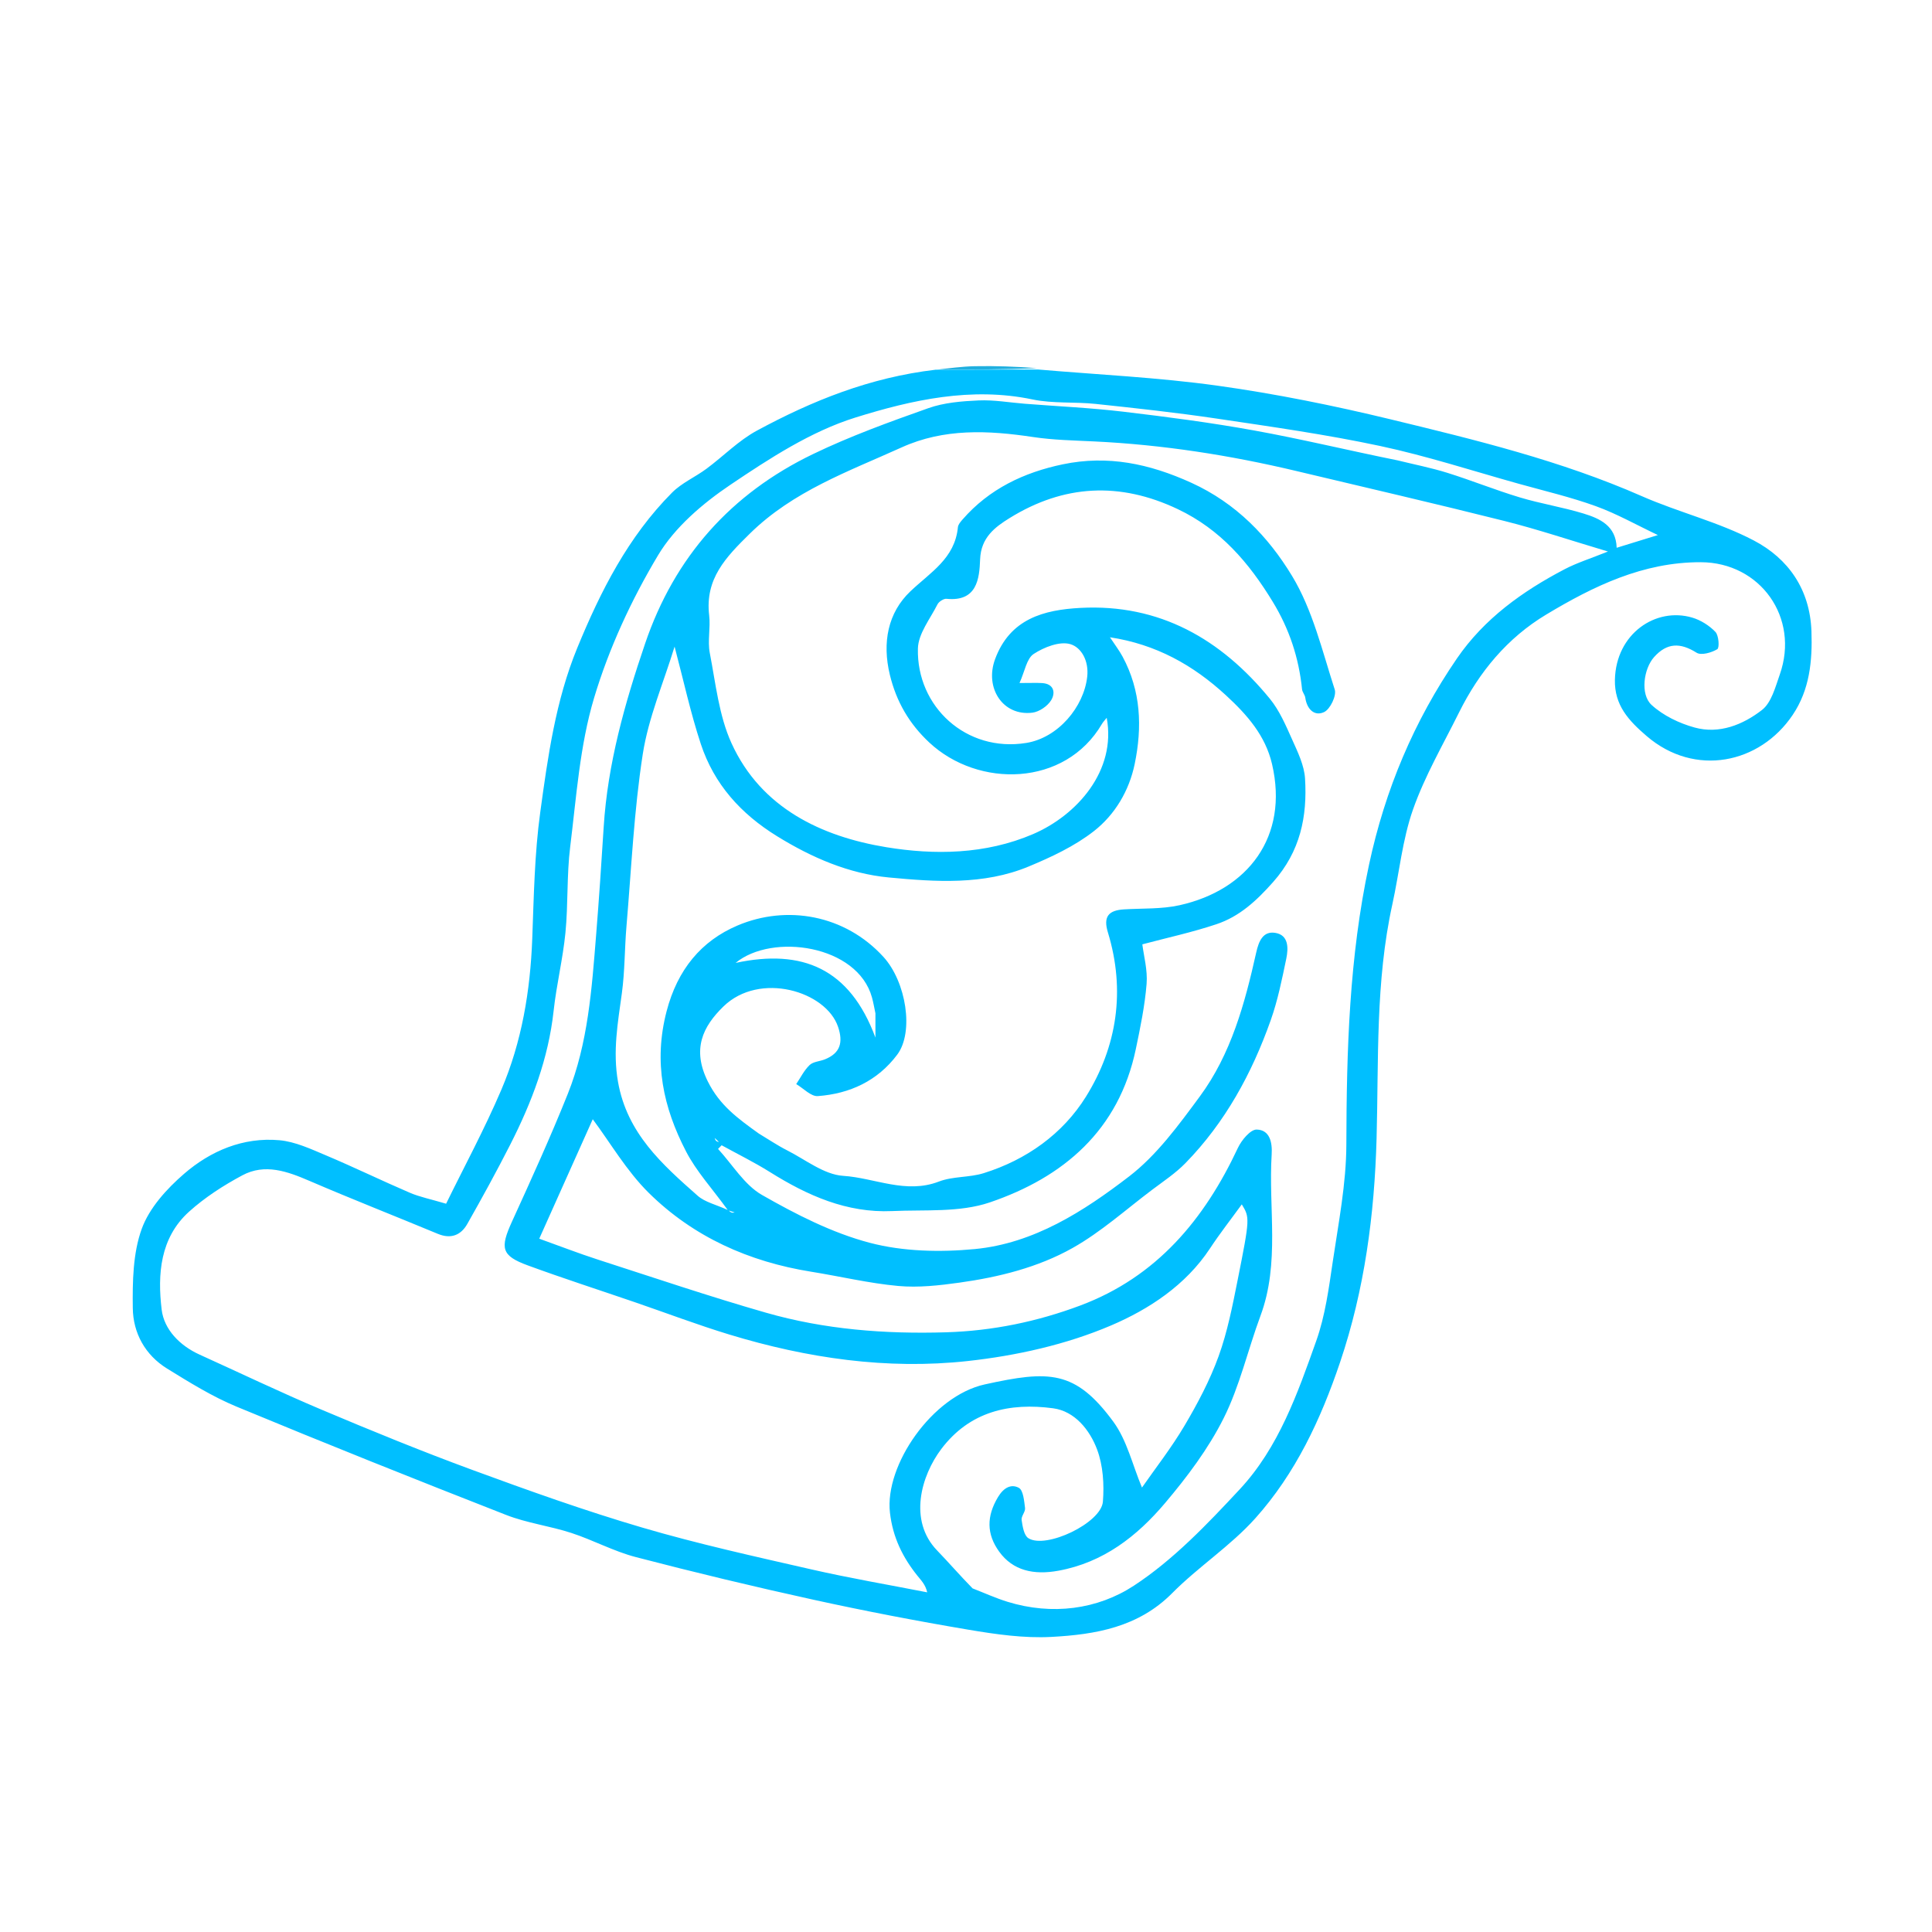 <svg version="1.1" id="Layer_1" xmlns="http://www.w3.org/2000/svg" xmlns:xlink="http://www.w3.org/1999/xlink" x="0px" y="0px"
	 width="100%" viewBox="0 0 512 512" enable-background="new 0 0 512 512" xml:space="preserve">
<path fill="#00BFFF" opacity="1" stroke="none" 
	d="
M275.095,97.922 
	C290.953,99.29 306.902,100.013 322.645,102.208 
	C338.048,104.355 353.373,107.461 368.496,111.12 
	C391.07,116.582 413.669,122.07 435.088,131.483 
	C444.831,135.766 455.409,138.317 464.78,143.234 
	C473.917,148.027 479.667,156.191 480.053,167.301 
	C480.326,175.178 479.58,182.763 475.089,189.45 
	C466.38,202.417 449.162,206.016 436.41,195.087 
	C431.617,190.98 427.811,186.899 427.967,180.128 
	C428.248,167.898 438.824,160.812 448.477,163.677 
	C450.728,164.345 452.993,165.776 454.608,167.469 
	C455.502,168.407 455.706,171.677 455.102,172.042 
	C453.572,172.966 450.835,173.751 449.604,172.974 
	C445.289,170.246 441.743,170.308 438.321,174.166 
	C435.608,177.224 434.608,184.001 437.693,186.823 
	C440.772,189.639 445.01,191.679 449.086,192.801 
	C455.635,194.604 461.899,192.06 466.933,188.159 
	C469.446,186.211 470.49,182.079 471.665,178.746 
	C476.96,163.72 466.523,149.032 450.717,148.991 
	C435.473,148.952 422.342,155.305 409.753,162.87 
	C399.458,169.057 391.986,178.076 386.658,188.813 
	C382.441,197.312 377.599,205.614 374.467,214.508 
	C371.637,222.543 370.832,231.281 368.984,239.676 
	C364.474,260.163 365.376,280.96 364.806,301.725 
	C364.254,321.823 361.64,341.75 355.128,361.034 
	C350.012,376.186 343.314,390.49 332.662,402.374 
	C326.11,409.684 317.587,415.191 310.645,422.197 
	C301.669,431.254 290.291,433.167 278.657,433.797 
	C271.363,434.191 263.887,433.11 256.629,431.885 
	C242.88,429.565 229.172,426.928 215.553,423.939 
	C199.797,420.482 184.102,416.713 168.494,412.643 
	C162.637,411.117 157.178,408.127 151.395,406.242 
	C145.719,404.393 139.653,403.634 134.12,401.471 
	C110.214,392.122 86.373,382.597 62.664,372.762 
	C56.247,370.1 50.232,366.357 44.29,362.693 
	C38.454,359.093 35.269,353.257 35.19,346.639 
	C35.106,339.616 35.222,332.13 37.554,325.679 
	C39.554,320.146 44.172,315.057 48.766,311.083 
	C55.81,304.989 64.446,301.321 74.021,302.17 
	C78.242,302.544 82.406,304.51 86.41,306.195 
	C93.876,309.339 101.168,312.897 108.615,316.091 
	C111.234,317.214 114.096,317.773 118.222,318.998 
	C122.97,309.288 128.403,299.242 132.866,288.782 
	C138.282,276.09 140.529,262.604 141.051,248.794 
	C141.474,237.597 141.653,226.324 143.172,215.254 
	C145.194,200.515 147.241,185.681 152.974,171.72 
	C159.163,156.649 166.469,142.241 178.1,130.552 
	C180.661,127.978 184.234,126.437 187.205,124.238 
	C191.706,120.907 195.726,116.745 200.589,114.118 
	C215.162,106.249 230.418,100.039 247.957,97.977 
	C257.599,97.949 266.347,97.936 275.095,97.922 
M257.745,420.94 
	C260.832,422.136 263.862,423.522 267.018,424.495 
	C278.799,428.125 290.827,426.544 300.485,420.224 
	C310.949,413.376 319.928,403.929 328.547,394.677 
	C338.855,383.61 343.86,369.309 348.827,355.325 
	C351.189,348.675 352.143,341.462 353.185,334.422 
	C354.715,324.081 356.772,313.67 356.797,303.284 
	C356.856,278.374 357.548,253.675 362.811,229.132 
	C367.072,209.261 374.708,191.118 386.108,174.489 
	C393.327,163.959 403.468,156.698 414.635,150.853 
	C417.884,149.152 421.444,148.045 426.127,146.156 
	C416.219,143.207 407.582,140.299 398.771,138.084 
	C380.432,133.473 362.002,129.222 343.606,124.838 
	C325.974,120.637 308.135,117.857 290.011,116.983 
	C284.583,116.721 279.111,116.619 273.754,115.814 
	C261.89,114.032 250.183,113.475 238.934,118.569 
	C224.848,124.948 210.224,130.111 198.716,141.416 
	C192.349,147.671 186.794,153.39 187.938,163.078 
	C188.327,166.365 187.479,169.838 188.102,173.05 
	C189.666,181.119 190.519,189.648 193.867,196.984 
	C201.713,214.177 217.738,221.7 234.877,224.517 
	C247.568,226.602 261.122,226.477 273.772,221.044 
	C285.378,216.059 295.904,204.266 293.29,190.225 
	C292.788,190.863 292.345,191.31 292.037,191.836 
	C282.25,208.56 259.241,208.882 246.275,196.776 
	C240.985,191.836 237.551,185.995 235.817,178.819 
	C233.751,170.275 235.303,162.364 241.267,156.705 
	C246.607,151.638 253.054,147.99 253.854,139.725 
	C253.924,139.002 254.566,138.267 255.089,137.666 
	C262.155,129.551 271.367,125.192 281.657,123.047 
	C293.548,120.567 304.563,122.862 315.724,127.943 
	C327.616,133.357 336.111,142.246 342.391,152.602 
	C347.87,161.635 350.407,172.51 353.721,182.741 
	C354.243,184.351 352.512,187.944 350.913,188.703 
	C348.34,189.925 346.338,187.93 345.916,184.9 
	C345.809,184.13 345.134,183.43 345.056,182.664 
	C344.21,174.342 341.696,166.703 337.288,159.471 
	C330.955,149.08 323.446,140.311 312.152,134.94 
	C296.724,127.604 281.88,128.421 267.557,137.291 
	C263.726,139.663 259.951,142.433 259.741,148.24 
	C259.554,153.41 258.901,159.501 250.847,158.69 
	C250.079,158.612 248.81,159.431 248.438,160.169 
	C246.507,164.007 243.353,167.917 243.254,171.869 
	C242.87,187.246 256.06,199.474 271.991,196.883 
	C280.44,195.508 287.22,187.334 288.122,179.365 
	C288.608,175.07 286.515,171.552 283.659,170.707 
	C280.849,169.876 276.686,171.5 273.94,173.301 
	C272.058,174.535 271.586,177.918 270.181,181.005 
	C273.152,181.005 274.645,180.937 276.129,181.019 
	C279.345,181.197 279.754,183.601 278.583,185.542 
	C277.63,187.12 275.413,188.64 273.593,188.866 
	C265.779,189.836 260.893,182.322 263.701,174.701 
	C267.658,163.958 276.653,161.615 286.321,161.099 
	C307.294,159.979 323.58,169.373 336.51,185.157 
	C339.091,188.308 340.77,192.278 342.462,196.051 
	C343.937,199.337 345.636,202.83 345.849,206.316 
	C346.465,216.383 344.621,225.59 337.399,233.74 
	C332.993,238.711 328.493,242.878 322.375,244.925 
	C315.921,247.085 309.227,248.528 302.731,250.259 
	C303.097,253.277 304.155,257.055 303.861,260.725 
	C303.395,266.53 302.199,272.298 301.004,278.018 
	C296.509,299.516 281.854,311.999 262.296,318.652 
	C254.327,321.363 245.094,320.554 236.418,320.946 
	C224.413,321.488 213.97,316.828 204.032,310.602 
	C199.905,308.017 195.511,305.858 191.239,303.505 
	C190.924,303.83 190.608,304.156 190.292,304.481 
	C194.124,308.633 197.259,314.004 201.936,316.676 
	C210.967,321.834 220.535,326.735 230.508,329.357 
	C239.336,331.677 249.123,331.89 258.295,331.019 
	C273.969,329.529 287.17,321.027 299.241,311.752 
	C306.571,306.12 312.343,298.18 317.927,290.621 
	C326.261,279.343 329.893,265.935 332.903,252.454 
	C333.594,249.358 334.732,246.73 337.91,247.211 
	C341.538,247.76 341.454,251.282 340.879,254.05 
	C339.738,259.544 338.619,265.104 336.752,270.376 
	C331.758,284.477 324.689,297.46 314.141,308.255 
	C311.541,310.916 308.359,313.024 305.364,315.279 
	C298.387,320.53 291.794,326.485 284.245,330.731 
	C275.077,335.888 264.716,338.452 254.259,339.913 
	C248.9,340.662 243.372,341.283 238.027,340.794 
	C230.288,340.085 222.656,338.252 214.959,337.017 
	C198.512,334.377 183.783,327.814 171.951,316.141 
	C166.027,310.296 161.72,302.813 157.084,296.609 
	C152.742,306.303 147.927,317.056 142.907,328.266 
	C148.416,330.24 153.349,332.158 158.378,333.782 
	C173.209,338.57 187.982,343.571 202.956,347.868 
	C218.515,352.332 234.517,353.563 250.713,353.073 
	C263.03,352.7 274.871,350.252 286.311,345.964 
	C306.494,338.398 319.159,323.203 328.053,304.211 
	C329.014,302.16 331.384,299.304 333.038,299.345 
	C336.517,299.432 337.204,302.753 337.005,305.944 
	C336.112,320.195 339.238,334.696 334.045,348.687 
	C330.695,357.71 328.559,367.297 324.284,375.832 
	C320.243,383.901 314.638,391.366 308.778,398.298 
	C301.35,407.086 292.448,414.069 280.499,416.255 
	C273.961,417.451 268.439,416.243 264.8,411.212 
	C261.431,406.553 261.408,401.853 264.49,396.724 
	C266.04,394.144 268.043,393.24 269.987,394.28 
	C271.18,394.918 271.406,397.74 271.647,399.635 
	C271.775,400.642 270.589,401.826 270.74,402.818 
	C270.997,404.513 271.35,406.881 272.52,407.63 
	C277.161,410.601 291.824,403.619 292.278,397.965 
	C292.645,393.399 292.329,388.386 290.751,384.154 
	C288.814,378.958 284.831,373.98 279.101,373.212 
	C267.621,371.674 257,373.986 249.436,384.025 
	C244.128,391.068 240.664,402.946 248.353,410.898 
	C251.365,414.013 254.194,417.306 257.745,420.94 
M370.401,122.007 
	C374.802,123.092 379.27,123.965 383.59,125.314 
	C390.021,127.323 396.287,129.868 402.737,131.809 
	C408.299,133.483 414.091,134.395 419.645,136.09 
	C424.019,137.424 428.265,139.357 428.434,145.167 
	C432.363,143.955 435.882,142.87 439.355,141.799 
	C433.709,139.125 428.486,136.158 422.918,134.142 
	C416.278,131.738 409.351,130.118 402.533,128.216 
	C390.282,124.798 378.145,120.835 365.728,118.186 
	C351.425,115.133 336.896,113.082 322.416,110.926 
	C311.776,109.342 301.068,108.181 290.367,107.044 
	C284.801,106.453 279.046,106.992 273.62,105.855 
	C257.409,102.461 241.659,105.987 226.705,110.648 
	C214.917,114.323 203.947,121.476 193.554,128.479 
	C186.226,133.418 178.838,139.718 174.391,147.152 
	C167.332,158.954 161.372,171.812 157.435,184.967 
	C153.647,197.627 152.748,211.197 151.105,224.433 
	C150.17,231.955 150.587,239.637 149.846,247.193 
	C149.166,254.123 147.473,260.95 146.717,267.876 
	C145.337,280.52 140.923,292.129 135.228,303.319 
	C131.612,310.422 127.773,317.418 123.842,324.354 
	C122.149,327.342 119.504,328.422 116.044,326.986 
	C104.708,322.28 93.279,317.792 82.005,312.943 
	C76.141,310.421 70.216,308.268 64.225,311.473 
	C59.219,314.152 54.302,317.32 50.1,321.109 
	C42.407,328.046 41.721,337.729 42.839,347.051 
	C43.471,352.321 47.624,356.601 52.9,358.989 
	C63.66,363.86 74.316,368.979 85.194,373.57 
	C98.436,379.159 111.752,384.609 125.239,389.567 
	C140.091,395.027 155.025,400.366 170.198,404.822 
	C184.929,409.149 199.969,412.464 214.949,415.89 
	C225.138,418.22 235.46,419.974 245.722,421.986 
	C245.259,419.945 244.139,418.849 243.165,417.635 
	C239.221,412.722 236.605,407.447 235.848,400.895 
	C234.389,388.264 247.094,369.94 260.962,366.886 
	C277.985,363.137 284.948,363.03 295.036,376.754 
	C298.667,381.694 300.118,388.238 302.635,394.218 
	C306.11,389.221 310.407,383.734 313.926,377.787 
	C317.393,371.927 320.63,365.804 322.941,359.424 
	C325.291,352.937 326.627,346.045 327.984,339.246 
	C331.289,322.693 331.19,322.673 329.087,319.17 
	C326.212,323.134 323.269,326.886 320.654,330.855 
	C314.214,340.628 304.425,346.993 294.451,351.255 
	C282.577,356.329 269.358,359.274 256.453,360.689 
	C235.084,363.033 213.88,359.938 193.277,353.666 
	C184.831,351.095 176.558,347.952 168.201,345.085 
	C158.751,341.844 149.236,338.778 139.859,335.339 
	C132.841,332.765 132.464,330.777 135.705,323.678 
	C140.81,312.496 145.908,301.295 150.47,289.887 
	C155.855,276.422 156.829,262.042 157.981,247.762 
	C158.747,238.252 159.384,228.731 159.98,219.208 
	C161.032,202.393 165.571,186.395 170.962,170.547 
	C178.785,147.549 193.733,130.811 215.439,120.345 
	C225.302,115.589 235.681,111.831 246.021,108.169 
	C250.189,106.693 254.861,106.318 259.334,106.118 
	C263.401,105.935 267.508,106.677 271.599,106.998 
	C280.284,107.681 289.003,108.075 297.648,109.1 
	C309.286,110.48 320.928,112.003 332.455,114.094 
	C344.886,116.348 357.186,119.329 370.401,122.007 
M201.073,300.385 
	C203.575,301.885 205.999,303.537 208.595,304.853 
	C213.486,307.332 218.367,311.276 223.448,311.609 
	C231.853,312.158 240.055,316.5 248.818,313.125 
	C252.51,311.703 256.869,312.093 260.688,310.901 
	C272.046,307.354 281.655,300.478 287.779,290.643 
	C296.036,277.385 298.313,262.511 293.602,247.082 
	C292.348,242.974 293.7,241.246 297.885,240.992 
	C302.807,240.694 307.863,240.95 312.62,239.888 
	C330.657,235.861 341.599,221.789 337.105,202.495 
	C335.34,194.916 330.5,189.427 324.889,184.26 
	C316.168,176.23 306.361,170.748 294.149,168.887 
	C295.434,170.839 296.599,172.353 297.495,174.012 
	C302.384,183.063 302.726,192.739 300.699,202.496 
	C299.23,209.57 295.461,215.902 289.908,220.246 
	C284.801,224.242 278.645,227.125 272.594,229.639 
	C260.659,234.598 247.91,233.705 235.537,232.536 
	C224.978,231.539 215.161,227.302 205.943,221.613 
	C196.292,215.658 189.233,207.804 185.719,197.151 
	C182.989,188.875 181.145,180.307 178.772,171.356 
	C175.853,180.911 171.843,190.18 170.342,199.838 
	C168.001,214.912 167.318,230.247 166.021,245.478 
	C165.518,251.388 165.598,257.364 164.799,263.227 
	C163.732,271.044 162.35,278.589 163.781,286.716 
	C166.18,300.334 175.472,308.569 184.894,316.888 
	C186.818,318.587 189.697,319.205 192.845,320.647 
	C188.729,314.962 184.557,310.44 181.824,305.172 
	C175.778,293.523 173.13,281.523 176.653,268.006 
	C179.537,256.944 185.851,249.339 195.467,245.261 
	C208.461,239.751 223.903,242.376 234.126,253.595 
	C240.156,260.213 242.26,273.508 237.777,279.491 
	C232.553,286.463 225.2,289.849 216.735,290.477 
	C214.914,290.612 212.921,288.416 211.007,287.294 
	C212.163,285.585 213.097,283.641 214.556,282.249 
	C215.512,281.337 217.252,281.282 218.6,280.741 
	C222.683,279.1 223.484,276.272 222.106,272.151 
	C218.931,262.656 201.303,257.388 191.71,266.733 
	C186.265,272.037 183.298,278.019 187.599,286.637 
	C190.73,292.913 195.464,296.362 201.073,300.385 
M232,268.545 
	C231.697,267.139 231.463,265.713 231.081,264.329 
	C227.246,250.416 204.642,247.191 194.945,255.18 
	C212.589,251.4 225.198,256.61 232,274.978 
	C232,272.021 232,270.697 232,268.545 
M190.521,302.629 
	C190.149,302.277 189.777,301.926 189.405,301.574 
	C189.549,302.06 189.694,302.545 190.521,302.629 
M194.682,321.309 
	C194.179,321.142 193.676,320.976 193.172,320.81 
	C193.504,321.171 193.836,321.532 194.682,321.309 
z"/>
<path fill="#20AFDF" opacity="1" stroke="none" 
	d="
M274.849,97.562 
	C266.347,97.936 257.599,97.949 248.378,97.943 
	C251.388,97.615 254.867,97.112 258.354,97.045 
	C263.767,96.942 269.186,97.135 274.849,97.562 
z"/>
</svg>